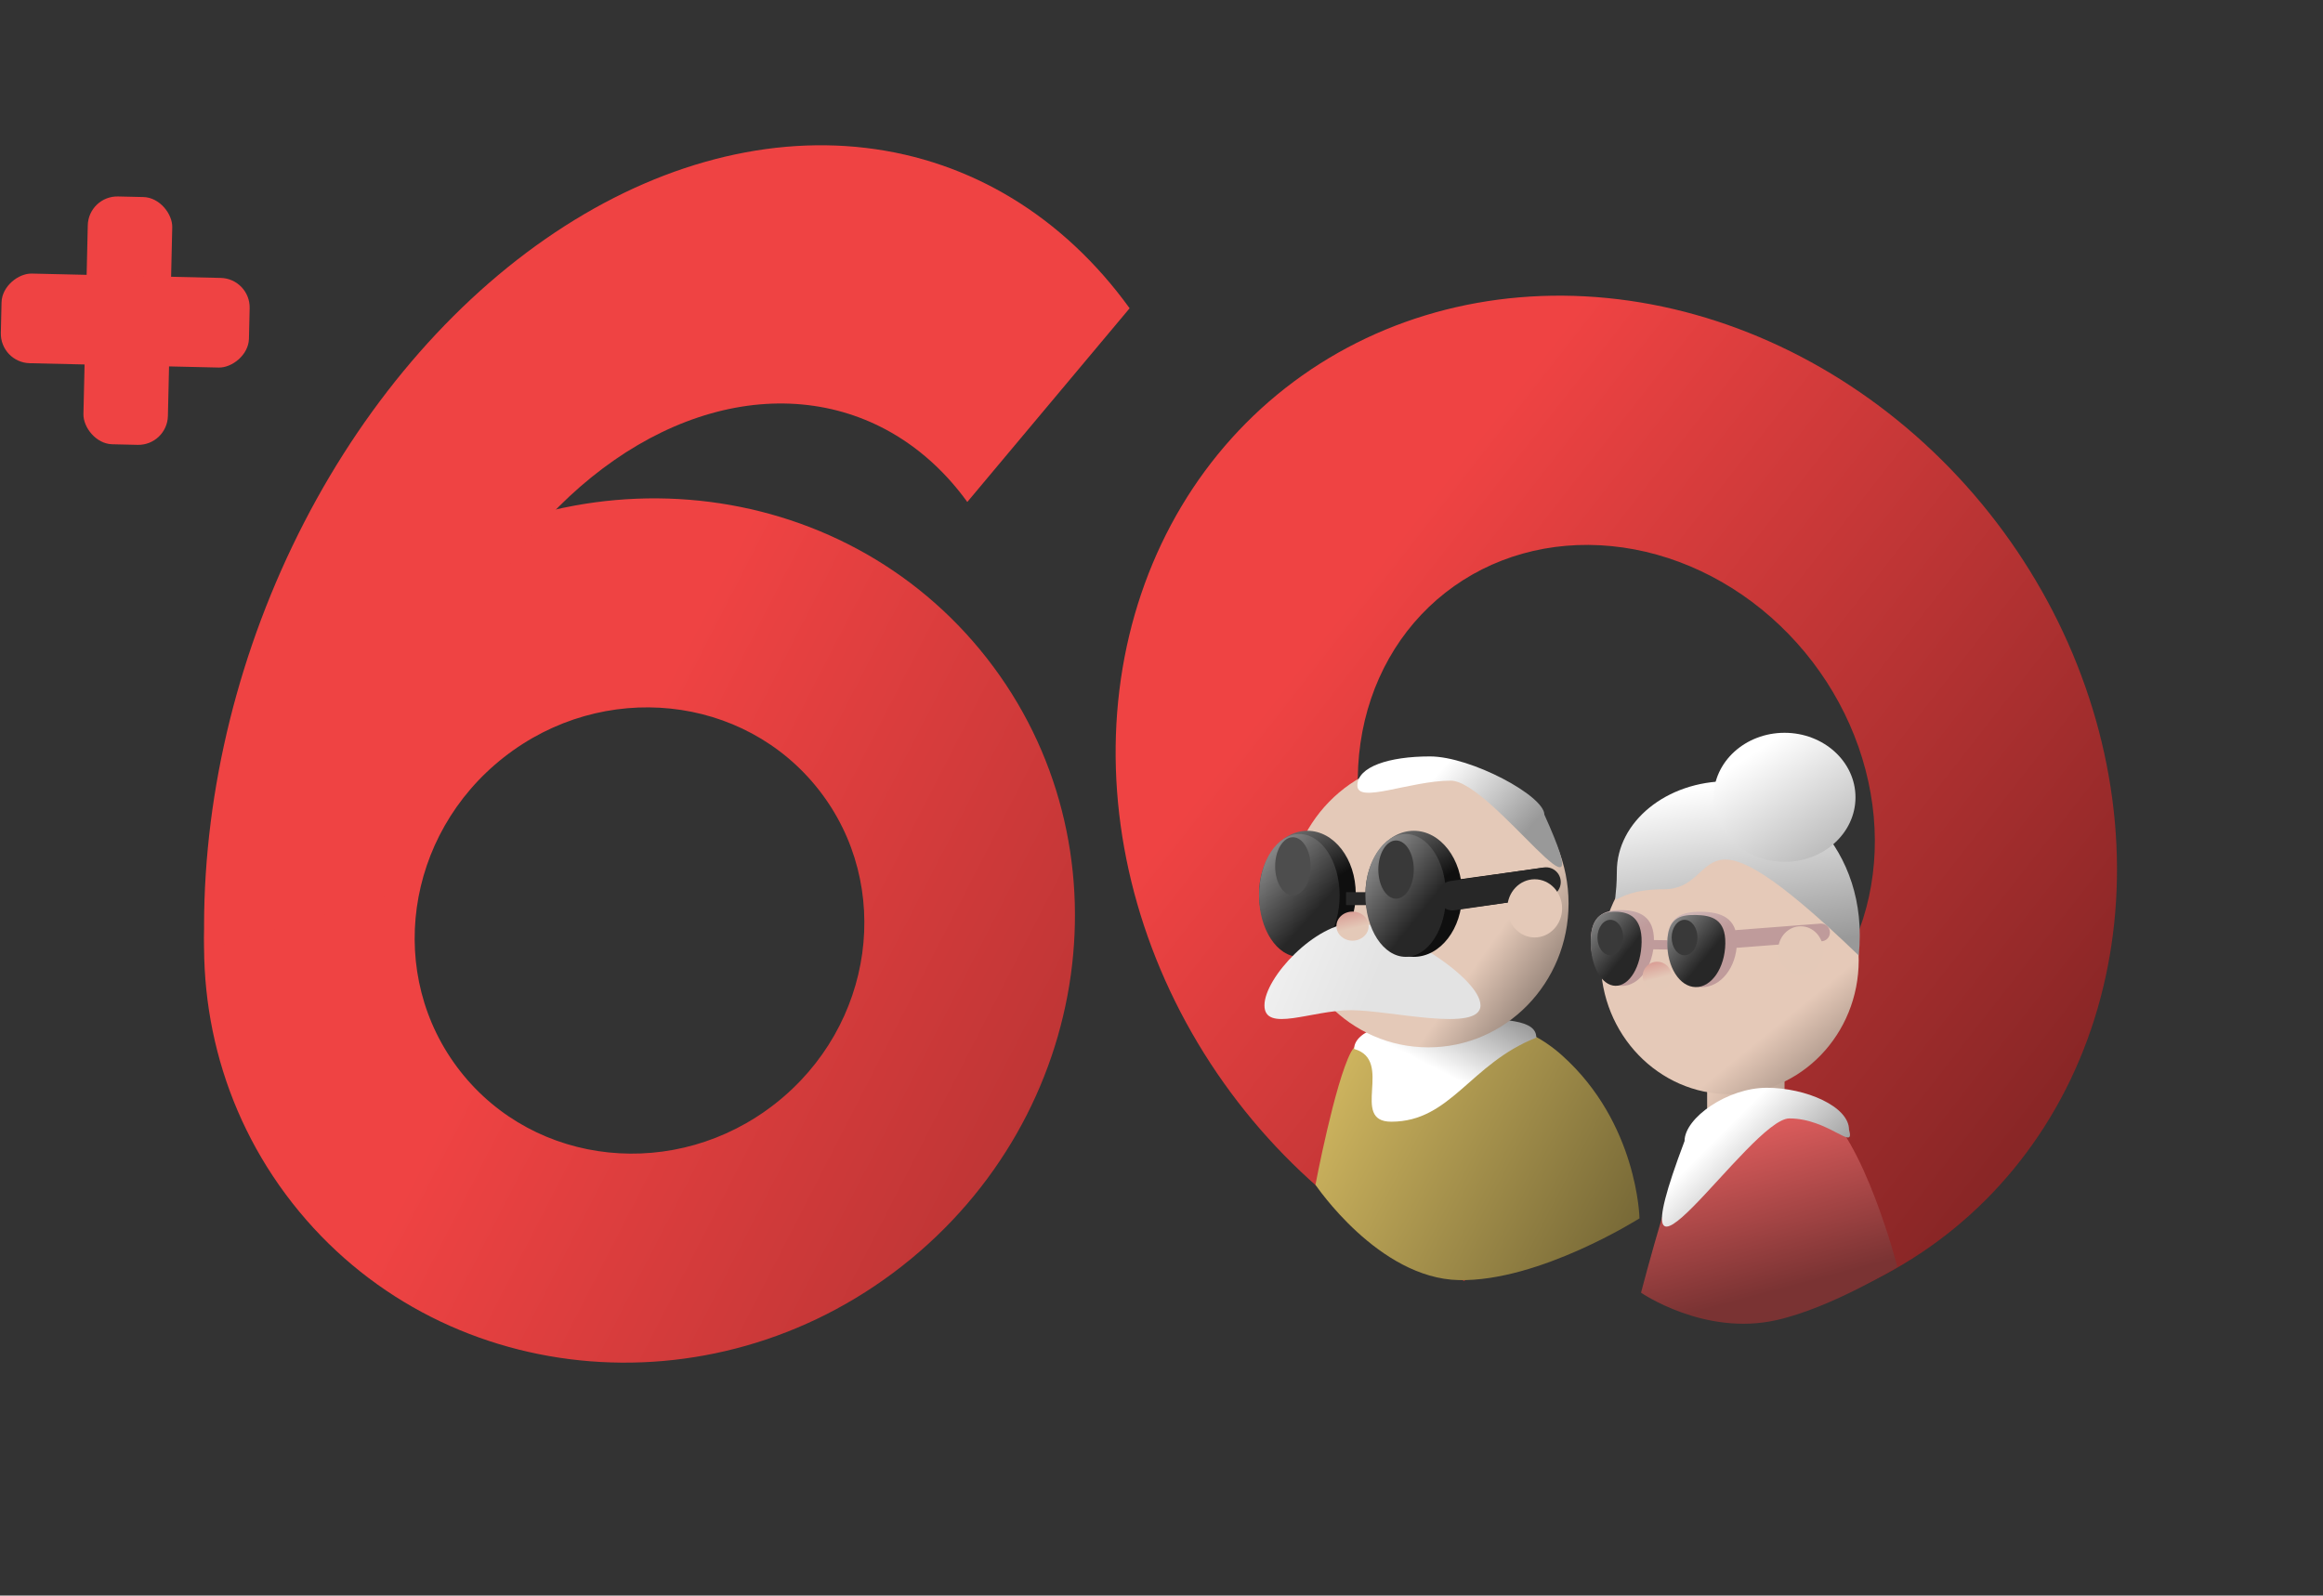<svg width="393" height="270" viewBox="0 0 393 270" fill="none" xmlns="http://www.w3.org/2000/svg">
<rect x="0" y="0" width="393" height="270" fill="#333333" stroke="none"/>
<path d="M302.062 222.129C320.962 217.403 336.837 205.681 346.855 189.055C356.873 172.428 360.383 151.978 356.759 131.352C353.135 110.727 342.612 91.268 327.067 76.446C311.523 61.624 291.968 52.404 271.891 50.43C251.814 48.456 232.521 53.857 217.453 65.669C202.385 77.481 192.523 94.936 189.625 114.92C186.728 134.904 190.983 156.118 201.633 174.777C212.283 193.436 228.634 208.326 247.77 216.791L260.187 178.314C250.307 173.943 241.864 166.254 236.364 156.62C230.865 146.985 228.668 136.032 230.164 125.713C231.66 115.394 236.753 106.381 244.533 100.282C252.313 94.182 262.275 91.394 272.642 92.413C283.009 93.432 293.106 98.193 301.133 105.846C309.159 113.5 314.593 123.547 316.464 134.197C318.336 144.847 316.523 155.407 311.35 163.992C306.177 172.578 297.98 178.63 288.221 181.07L302.062 222.129Z" fill="url(#paint0_linear_59_20)"/>
<path d="M152.633 214.22C120.187 239.679 73.987 234.903 49.442 203.554C24.898 172.204 31.303 126.152 63.749 100.694C96.195 75.235 142.395 80.011 166.939 111.36C191.484 142.71 185.079 188.762 152.633 214.22ZM85.243 128.147C68.489 141.293 65.182 165.072 77.856 181.259C90.53 197.447 114.385 199.912 131.139 186.767C147.892 173.621 151.2 149.842 138.526 133.655C125.852 117.467 101.996 115.002 85.243 128.147Z" fill="url(#paint1_linear_59_20)"/>
<path d="M34.586 160.833C33.882 138.015 39.097 114.041 49.474 92.389C59.851 70.737 74.851 52.535 92.296 40.423C109.742 28.31 128.726 22.919 146.493 25.03C164.261 27.141 179.888 36.645 191.107 52.163L163.646 84.943C156.867 75.566 147.423 69.822 136.687 68.547C125.95 67.271 114.478 70.529 103.936 77.849C93.394 85.168 84.33 96.167 78.06 109.251C71.789 122.335 68.638 136.822 69.063 150.611L34.586 160.833Z" fill="#EF4343"/>
<rect width="14.29" height="41.933" rx="5" transform="matrix(1 0.023 -0.023 1 14.965 33.129)" fill="#EF4343"/>
<rect width="15.167" height="41.975" rx="5" transform="matrix(0.023 -1 1 0.023 0.026 61.345)" fill="#EF4343"/>
<rect width="18.822" height="27.897" transform="matrix(1 -0.002 0.002 1 234.818 158.672)" fill="#D9D9D9"/>
<path d="M228.545 178.051C231.273 172.855 251.455 167.111 264.273 178.598C277.092 190.085 277.364 206.167 277.364 206.167C277.364 206.167 260.455 216.887 246.819 216.613C233.182 216.34 222.546 200.477 222.546 200.477C222.546 200.477 225.818 183.248 228.545 178.051Z" fill="url(#paint2_linear_59_20)"/>
<path d="M259.91 175.589C248.728 179.965 245.456 189.81 235.364 189.81C228.273 189.81 235.909 179.418 229.091 177.503C229.091 174.482 234.818 172.307 244.909 172.307C255.001 172.307 259.91 172.568 259.91 175.589Z" fill="url(#paint3_linear_59_20)"/>
<ellipse cx="241.637" cy="152.888" rx="23.728" ry="24.341" fill="url(#paint4_linear_59_20)"/>
<ellipse cx="221.182" cy="151.247" rx="8.182" ry="10.666" fill="url(#paint5_linear_59_20)"/>
<ellipse cx="219.818" cy="151.521" rx="6.818" ry="10.393" fill="url(#paint6_linear_59_20)"/>
<path d="M250.464 170.119C250.464 174.801 235.173 170.939 228.546 170.939C221.918 170.939 213.918 174.801 213.918 170.119C213.918 165.436 222.563 156.17 229.191 156.17C235.818 156.17 250.464 165.436 250.464 170.119Z" fill="url(#paint7_linear_59_20)"/>
<rect x="227.728" y="150.974" width="5.455" height="2.188" fill="#272727"/>
<ellipse cx="239.182" cy="151.247" rx="8.182" ry="10.666" fill="url(#paint8_linear_59_20)"/>
<ellipse cx="237.819" cy="151.521" rx="6.818" ry="10.393" fill="url(#paint9_linear_59_20)"/>
<path d="M261.614 151.81C262.982 151.62 263.938 150.358 263.75 148.99C263.561 147.623 262.3 146.667 260.932 146.856L261.614 151.81ZM245.796 153.998L261.614 151.81L260.932 146.856L245.114 149.044L245.796 153.998Z" fill="#0F0F0F"/>
<path d="M245.743 151.557L261.546 149.262" stroke="#272727" stroke-width="5" stroke-linecap="round"/>
<ellipse cx="228.818" cy="156.717" rx="2.727" ry="2.461" fill="url(#paint10_linear_59_20)"/>
<ellipse cx="259.637" cy="153.709" rx="4.636" ry="4.923" fill="#E4C9B8"/>
<path d="M261.273 137.846C271.637 160.82 252.384 132.102 245.455 132.102C238.526 132.102 229.636 136.095 229.636 132.923C229.636 129.751 234.981 128 241.909 128C248.838 128 261.273 134.674 261.273 137.846Z" fill="url(#paint11_linear_59_20)"/>
<ellipse cx="236.182" cy="147.145" rx="3" ry="4.923" fill="#393939"/>
<ellipse cx="218.727" cy="146.598" rx="3" ry="4.923" fill="#4D4D4D"/>
<rect x="288.809" y="175.877" width="13.095" height="21.843" fill="url(#paint12_linear_59_20)"/>
<ellipse cx="292.628" cy="162.498" rx="21.824" ry="22.662" fill="url(#paint13_linear_59_20)"/>
<path d="M314.453 161.679C285.262 133.607 291.839 150.485 281.443 150.485C271.047 150.485 273.532 155.926 273.532 147.481C273.532 139.037 281.959 132.191 292.355 132.191C302.751 132.191 316.362 143.386 314.453 161.679Z" fill="url(#paint14_linear_59_20)"/>
<ellipse cx="301.904" cy="134.922" rx="12.003" ry="10.921" fill="url(#paint15_linear_59_20)"/>
<path d="M287.172 189.802C290.173 185.98 300.54 182.43 307.905 187.345C315.271 192.259 321 214.376 321 214.376C321 214.376 309.938 221.265 300.54 223.386C288.34 226.139 277.624 218.744 277.624 218.744C277.624 218.744 284.171 193.624 287.172 189.802Z" fill="url(#paint16_linear_59_20)"/>
<path d="M279.811 159.266C279.743 163.493 277.295 166.881 274.344 166.834C271.392 166.786 269.055 163.321 269.123 159.094C269.191 154.867 271.412 153.955 274.363 154.003C277.314 154.05 279.879 155.039 279.811 159.266Z" fill="url(#paint17_linear_59_20)"/>
<path d="M277.724 159.429C277.658 163.547 275.678 166.855 273.302 166.817C270.926 166.779 269.054 163.409 269.12 159.29C269.186 155.172 270.951 154.237 273.327 154.275C275.703 154.313 277.79 155.31 277.724 159.429Z" fill="url(#paint18_linear_59_20)"/>
<rect width="5.321" height="1.57" transform="matrix(1 0.016 -0.016 1 278.329 159.046)" fill="#BF9B9B"/>
<path d="M293.851 159.491C293.784 163.718 291.093 167.102 287.841 167.05C284.589 166.998 282.008 163.529 282.076 159.302C282.144 155.075 284.589 154.232 287.841 154.284C291.093 154.336 293.919 155.264 293.851 159.491Z" fill="url(#paint19_linear_59_20)"/>
<path d="M291.886 159.656C291.82 163.774 289.569 167.078 286.86 167.034C284.15 166.991 282.007 163.617 282.073 159.498C282.139 155.38 284.15 154.786 286.86 154.83C289.569 154.873 291.952 155.537 291.886 159.656Z" fill="url(#paint20_linear_59_20)"/>
<path d="M308.081 157.786L293.918 158.874" stroke="#BF9B9B" stroke-width="3" stroke-linecap="round"/>
<ellipse cx="280.353" cy="165.196" rx="2.455" ry="2.455" fill="url(#paint21_linear_59_20)"/>
<ellipse cx="304.633" cy="160.831" rx="3.819" ry="4.092" fill="#E4C9B8"/>
<path d="M312.816 191.167C313.907 194.99 309.351 189.256 302.722 189.256C296.093 189.256 271.895 227.754 284.99 193.079C284.99 189.158 292.273 184.068 298.903 184.068C305.532 184.068 312.816 187.247 312.816 191.167Z" fill="url(#paint22_linear_59_20)"/>
<ellipse cx="284.991" cy="158.649" rx="2.182" ry="3.001" fill="#393939"/>
<ellipse cx="272.441" cy="158.649" rx="2.182" ry="3.001" fill="#393939"/>
<defs>
<linearGradient id="paint0_linear_59_20" x1="214.752" y1="118.85" x2="329.556" y2="208.661" gradientUnits="userSpaceOnUse">
<stop stop-color="#EF4343"/>
<stop offset="1" stop-color="#892626"/>
</linearGradient>
<linearGradient id="paint1_linear_59_20" x1="99.513" y1="140.798" x2="266.258" y2="226.316" gradientUnits="userSpaceOnUse">
<stop stop-color="#EF4343"/>
<stop offset="1" stop-color="#892626"/>
</linearGradient>
<linearGradient id="paint2_linear_59_20" x1="289.637" y1="196.921" x2="230.383" y2="165.88" gradientUnits="userSpaceOnUse">
<stop stop-color="#6D6032"/>
<stop offset="1" stop-color="#D3B961"/>
</linearGradient>
<linearGradient id="paint3_linear_59_20" x1="243.273" y1="181.059" x2="249.574" y2="168.766" gradientUnits="userSpaceOnUse">
<stop stop-color="white"/>
<stop offset="1" stop-color="#999999"/>
</linearGradient>
<linearGradient id="paint4_linear_59_20" x1="249.819" y1="163.008" x2="263.208" y2="172.545" gradientUnits="userSpaceOnUse">
<stop stop-color="#E4C9B8"/>
<stop offset="1" stop-color="#7E6F66"/>
</linearGradient>
<linearGradient id="paint5_linear_59_20" x1="226.637" y1="148.239" x2="215.134" y2="128.575" gradientUnits="userSpaceOnUse">
<stop stop-color="#0F0F0F"/>
<stop offset="1" stop-color="#D9D9D9"/>
</linearGradient>
<linearGradient id="paint6_linear_59_20" x1="224.455" y1="152.068" x2="203.675" y2="133.528" gradientUnits="userSpaceOnUse">
<stop stop-color="#272727"/>
<stop offset="1" stop-color="white"/>
</linearGradient>
<linearGradient id="paint7_linear_59_20" x1="198.272" y1="151.247" x2="241.945" y2="169.212" gradientUnits="userSpaceOnUse">
<stop stop-color="white"/>
<stop offset="0.795" stop-color="#E3E3E3"/>
</linearGradient>
<linearGradient id="paint8_linear_59_20" x1="242.728" y1="149.606" x2="227.942" y2="127.218" gradientUnits="userSpaceOnUse">
<stop stop-color="#0F0F0F"/>
<stop offset="1" stop-color="#F4F4F4"/>
</linearGradient>
<linearGradient id="paint9_linear_59_20" x1="241.909" y1="152.615" x2="221.136" y2="135.988" gradientUnits="userSpaceOnUse">
<stop stop-color="#272727"/>
<stop offset="1" stop-color="white"/>
</linearGradient>
<linearGradient id="paint10_linear_59_20" x1="229.364" y1="156.991" x2="228.267" y2="152.343" gradientUnits="userSpaceOnUse">
<stop stop-color="#E4C9B8"/>
<stop offset="1" stop-color="#D2817E"/>
</linearGradient>
<linearGradient id="paint11_linear_59_20" x1="244.091" y1="129.914" x2="257.488" y2="141.638" gradientUnits="userSpaceOnUse">
<stop stop-color="white"/>
<stop offset="1" stop-color="#999999"/>
</linearGradient>
<linearGradient id="paint12_linear_59_20" x1="295.356" y1="175.877" x2="315.556" y2="190.332" gradientUnits="userSpaceOnUse">
<stop stop-color="#E5C9B8"/>
<stop offset="1" stop-color="#7F6F66"/>
</linearGradient>
<linearGradient id="paint13_linear_59_20" x1="304.359" y1="170.416" x2="316.375" y2="185.15" gradientUnits="userSpaceOnUse">
<stop stop-color="#E5C9B8"/>
<stop offset="1" stop-color="#7F6F66"/>
</linearGradient>
<linearGradient id="paint14_linear_59_20" x1="293.953" y1="132.191" x2="298.911" y2="161.132" gradientUnits="userSpaceOnUse">
<stop stop-color="white"/>
<stop offset="1" stop-color="#999999"/>
</linearGradient>
<linearGradient id="paint15_linear_59_20" x1="301.904" y1="124" x2="319.111" y2="150.471" gradientUnits="userSpaceOnUse">
<stop stop-color="white"/>
<stop offset="1" stop-color="#999999"/>
</linearGradient>
<linearGradient id="paint16_linear_59_20" x1="303.541" y1="184.944" x2="311.738" y2="215.464" gradientUnits="userSpaceOnUse">
<stop offset="0.08" stop-color="#E05E5E"/>
<stop offset="1" stop-color="#7A3333"/>
</linearGradient>
<linearGradient id="paint17_linear_59_20" x1="278.064" y1="157.078" x2="269.666" y2="143.537" gradientUnits="userSpaceOnUse">
<stop stop-color="#BF9B9B"/>
<stop offset="1" stop-color="#D9D9D9"/>
</linearGradient>
<linearGradient id="paint18_linear_59_20" x1="276.341" y1="159.799" x2="261.949" y2="148.129" gradientUnits="userSpaceOnUse">
<stop stop-color="#272727"/>
<stop offset="1" stop-color="white"/>
</linearGradient>
<linearGradient id="paint19_linear_59_20" x1="290.534" y1="158.26" x2="280.195" y2="141.997" gradientUnits="userSpaceOnUse">
<stop stop-color="#BF9B9B"/>
<stop offset="1" stop-color="#F4F4F4"/>
</linearGradient>
<linearGradient id="paint20_linear_59_20" x1="289.911" y1="160.409" x2="275.188" y2="148.198" gradientUnits="userSpaceOnUse">
<stop stop-color="#272727"/>
<stop offset="1" stop-color="white"/>
</linearGradient>
<linearGradient id="paint21_linear_59_20" x1="280.844" y1="165.469" x2="279.646" y2="160.887" gradientUnits="userSpaceOnUse">
<stop stop-color="#E4C9B8"/>
<stop offset="1" stop-color="#D2817E"/>
</linearGradient>
<linearGradient id="paint22_linear_59_20" x1="298.941" y1="184.068" x2="311.189" y2="196.345" gradientUnits="userSpaceOnUse">
<stop stop-color="white"/>
<stop offset="1" stop-color="#999999"/>
</linearGradient>
</defs>
</svg>
